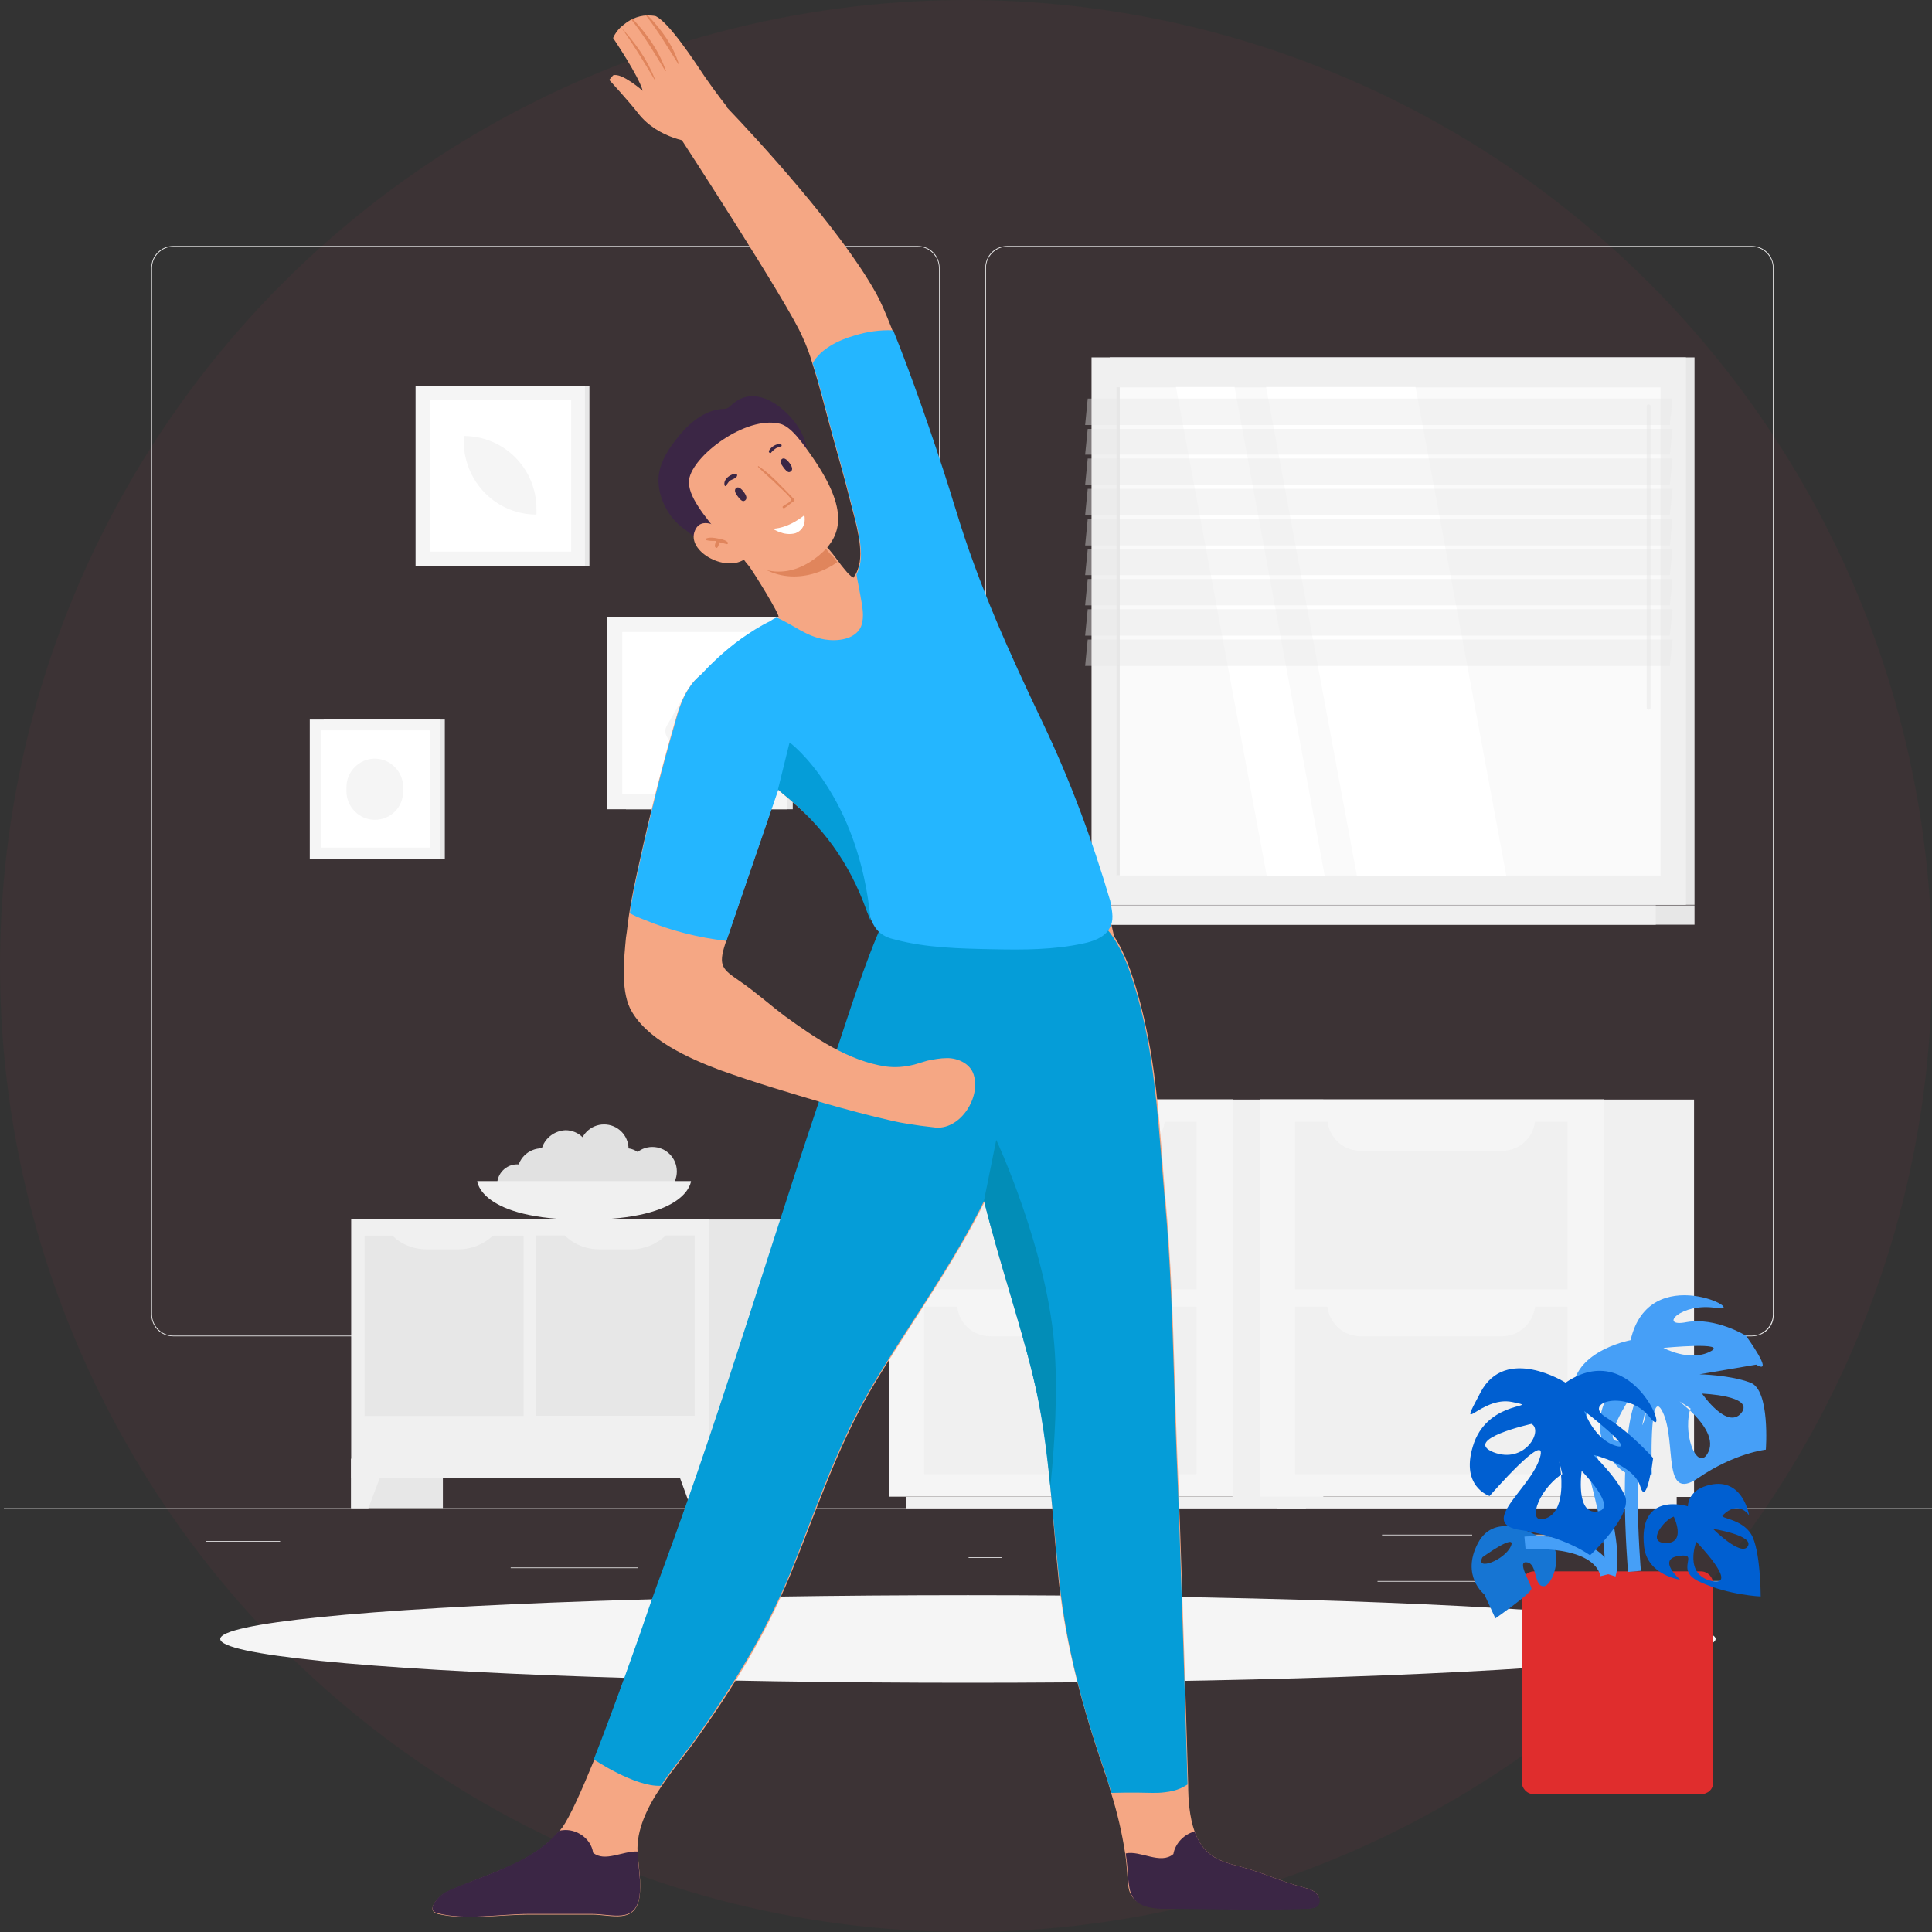 <?xml version="1.0" encoding="utf-8"?>
<!-- Generator: Adobe Illustrator 25.0.0, SVG Export Plug-In . SVG Version: 6.00 Build 0)  -->
<svg version="1.1" id="Layer_1" xmlns="http://www.w3.org/2000/svg" xmlns:xlink="http://www.w3.org/1999/xlink" x="0px" y="0px"
	 viewBox="0 0 300 300" style="enable-background:new 0 0 300 300;" xml:space="preserve">
<rect x="0" y="0" width="300" height="300" fill="#333333" stroke="none"/>
<style type="text/css">
	.st0{opacity:0.6;}
	.st1{opacity:8.000000e-02;fill:#E13856;enable-background:new    ;}
	.st2{fill:#ECECEC;}
	.st3{fill:#F0F0F0;}
	.st4{fill:#F5F5F5;}
	.st5{fill:#E7E7E7;}
	.st6{fill:#FFFFFF;}
	.st7{fill:#FAFAFA;}
	.st8{opacity:0.4;fill:#E7E7E7;}
	.st9{fill:#E1E1E1;}
	.st10{fill:#F5A784;}
	.st11{fill:#E0855C;}
	.st12{fill:#3B2645;}
	.st13{fill:#059DD8;}
	.st14{fill:#24B6FF;}
	.st15{fill:#028DB7;}
	.st16{fill:#E02D2D;}
	.st17{fill:#005FD1;}
	.st18{fill:#1675D3;}
	.st19{fill:none;stroke:#469FF7;stroke-width:2;stroke-miterlimit:10;}
	.st20{fill:#469FF7;}
</style>
<g id="Page-1" class="st0">
	<g id="For-you-and-your-partner-Copy-4">
		<g id="Group-4">
			<circle id="Mask-Copy-2" class="st1" cx="150" cy="150" r="150"/>
		</g>
	</g>
</g>
<g>
	<g>
		<rect x="0.6" y="234.2" class="st2" width="299.4" height="0.1"/>
		<rect x="79.3" y="243.4" class="st2" width="19.8" height="0.1"/>
		<rect x="150.4" y="241.8" class="st2" width="5.2" height="0.1"/>
		<rect x="32" y="239.3" class="st2" width="11.5" height="0.1"/>
		<rect x="234" y="238.3" class="st2" width="15.6" height="0.1"/>
		<rect x="214.6" y="238.3" class="st2" width="14" height="0.1"/>
		<rect x="213.9" y="245.5" class="st2" width="56.1" height="0.1"/>
		<path class="st2" d="M142.5,207.5H26.9c-1.9,0-3.4-1.5-3.4-3.4V41.6c0-1.9,1.5-3.4,3.4-3.4h115.6c1.9,0,3.4,1.5,3.4,3.4v162.5
			C146,206,144.4,207.5,142.5,207.5z M26.9,38.3c-1.8,0-3.3,1.5-3.3,3.3v162.5c0,1.8,1.5,3.3,3.3,3.3h115.6c1.8,0,3.3-1.5,3.3-3.3
			V41.6c0-1.8-1.5-3.3-3.3-3.3H26.9z"/>
		<path class="st2" d="M272,207.5H156.4c-1.9,0-3.4-1.5-3.4-3.4V41.6c0-1.9,1.5-3.4,3.4-3.4H272c1.9,0,3.4,1.5,3.4,3.4v162.5
			C275.5,206,273.9,207.5,272,207.5z M156.4,38.3c-1.8,0-3.3,1.5-3.3,3.3v162.5c0,1.8,1.5,3.3,3.3,3.3H272c1.8,0,3.3-1.5,3.3-3.3
			V41.6c0-1.8-1.5-3.3-3.3-3.3H156.4z"/>
	</g>
	<g>
		<g>
			<g>
				
					<rect x="191.4" y="170.7" transform="matrix(-1 -1.224647e-16 1.224647e-16 -1 396.882 403.142)" class="st3" width="14.1" height="61.7"/>
				
					<rect x="140.7" y="232.4" transform="matrix(-1 -1.224647e-16 1.224647e-16 -1 343.484 466.619)" class="st3" width="62.1" height="1.8"/>
				<rect x="138" y="170.7" class="st4" width="53.4" height="61.7"/>
				<rect x="143.5" y="174.2" class="st3" width="42.3" height="26"/>
				<rect x="143.5" y="202.9" class="st3" width="42.3" height="26"/>
				<path class="st4" d="M175.7,178.7h-21.9c-2.9,0-5.2-2.3-5.2-5.2l0,0h32.3l0,0C180.9,176.4,178.5,178.7,175.7,178.7z"/>
				<path class="st4" d="M175.7,207.5h-21.9c-2.9,0-5.2-2.3-5.2-5.2l0,0h32.3l0,0C180.9,205.1,178.5,207.5,175.7,207.5z"/>
			</g>
		</g>
		<g>
			<g>
				
					<rect x="249" y="170.7" transform="matrix(-1 -1.224647e-16 1.224647e-16 -1 512.052 403.142)" class="st3" width="14.1" height="61.7"/>
				
					<rect x="198.3" y="232.4" transform="matrix(-1 -1.224647e-16 1.224647e-16 -1 458.653 466.619)" class="st3" width="62.1" height="1.8"/>
				<rect x="195.6" y="170.7" class="st4" width="53.4" height="61.7"/>
				<rect x="201.1" y="174.2" class="st3" width="42.3" height="26"/>
				<rect x="201.1" y="202.9" class="st3" width="42.3" height="26"/>
				<path class="st4" d="M233.2,178.7h-21.9c-2.9,0-5.2-2.3-5.2-5.2l0,0h32.3l0,0C238.4,176.4,236.1,178.7,233.2,178.7z"/>
				<path class="st4" d="M233.2,207.5h-21.9c-2.9,0-5.2-2.3-5.2-5.2l0,0h32.3l0,0C238.4,205.1,236.1,207.5,233.2,207.5z"/>
			</g>
		</g>
	</g>
	<g>
		
			<rect x="67.3" y="59.9" transform="matrix(-1 -1.224647e-16 1.224647e-16 -1 158.826 147.75)" class="st5" width="24.2" height="27.9"/>
		
			<rect x="64.6" y="59.9" transform="matrix(-1 -1.224647e-16 1.224647e-16 -1 155.429 147.75)" class="st4" width="26.3" height="27.9"/>
		
			<rect x="66" y="62.9" transform="matrix(-1.836970e-16 1 -1 -1.836970e-16 151.59 -3.84)" class="st6" width="23.5" height="21.9"/>
		<path class="st4" d="M83.3,79.9v-0.9c0-6.2-5-11.3-11.3-11.3l0,0v0.9C72.1,74.9,77.1,79.9,83.3,79.9L83.3,79.9z"/>
	</g>
	<g>
		
			<rect x="172.2" y="55.6" transform="matrix(-1 -1.224647e-16 1.224647e-16 -1 435.324 196.099)" class="st5" width="90.8" height="85"/>
		
			<rect x="169.4" y="55.6" transform="matrix(-1 -1.224647e-16 1.224647e-16 -1 431.193 196.099)" class="st3" width="92.3" height="85"/>
		
			<rect x="172.2" y="140.5" transform="matrix(-1 -1.224647e-16 1.224647e-16 -1 435.324 284.087)" class="st5" width="90.8" height="3"/>
		
			<rect x="164.7" y="140.5" transform="matrix(-1 -1.224647e-16 1.224647e-16 -1 421.812 284.087)" class="st3" width="92.3" height="3"/>
		
			<rect x="177.7" y="55.8" transform="matrix(-1.836970e-16 1 -1 -1.836970e-16 313.646 -117.547)" class="st7" width="75.8" height="84.4"/>
		<polygon class="st6" points="233.9,136 219.8,60.1 196.6,60.1 210.7,136 		"/>
		<path class="st3" d="M256,110.2c0.2,0,0.3-0.1,0.3-0.3V63.1c0-0.2-0.1-0.3-0.3-0.3c-0.2,0-0.3,0.1-0.3,0.3v46.8
			C255.7,110.1,255.8,110.2,256,110.2z"/>
		<polygon class="st6" points="205.7,136 191.7,60.1 182.6,60.1 196.7,136 		"/>
		
			<rect x="135.7" y="97.8" transform="matrix(-1.836970e-16 1 -1 -1.836970e-16 271.673 -75.574)" class="st5" width="75.8" height="0.5"/>
		<polygon class="st8" points="168.5,66 259.3,66 259.7,61.9 168.9,61.9 		"/>
		<polygon class="st8" points="168.5,70.6 259.3,70.6 259.7,66.6 168.9,66.6 		"/>
		<polygon class="st8" points="168.5,75.3 259.3,75.3 259.7,71.2 168.9,71.2 		"/>
		<polygon class="st8" points="168.5,80 259.3,80 259.7,75.9 168.9,75.9 		"/>
		<polygon class="st8" points="168.5,84.7 259.3,84.7 259.7,80.6 168.9,80.6 		"/>
		<polygon class="st8" points="168.5,89.3 259.3,89.3 259.7,85.3 168.9,85.3 		"/>
		<polygon class="st8" points="168.5,94 259.3,94 259.7,89.9 168.9,89.9 		"/>
		<polygon class="st8" points="168.5,98.7 259.3,98.7 259.7,94.6 168.9,94.6 		"/>
		<polygon class="st8" points="168.5,103.4 259.3,103.4 259.7,99.3 168.9,99.3 		"/>
	</g>
	<g>
		
			<rect x="50.2" y="111.8" transform="matrix(-1 -1.224647e-16 1.224647e-16 -1 119.271 245.133)" class="st5" width="18.8" height="21.6"/>
		
			<rect x="48.1" y="111.8" transform="matrix(-1 -1.224647e-16 1.224647e-16 -1 116.502 245.133)" class="st4" width="20.3" height="21.6"/>
		
			<rect x="49.1" y="114.1" transform="matrix(-1.836970e-16 1 -1 -1.836970e-16 180.817 64.316)" class="st6" width="18.2" height="16.9"/>
		<path class="st4" d="M62.6,122.9v-0.7c0-2.4-2-4.4-4.4-4.4l0,0c-2.4,0-4.4,2-4.4,4.4v0.7c0,2.4,2,4.4,4.4,4.4l0,0
			C60.7,127.3,62.6,125.3,62.6,122.9z"/>
	</g>
	<g>
		
			<rect x="97.2" y="95.8" transform="matrix(-1 -1.224647e-16 1.224647e-16 -1 220.299 221.463)" class="st5" width="25.9" height="29.8"/>
		
			<rect x="94.3" y="95.8" transform="matrix(-1 -1.224647e-16 1.224647e-16 -1 216.587 221.463)" class="st4" width="28" height="29.8"/>
		
			<rect x="95.7" y="99.1" transform="matrix(-1.836970e-16 1 -1 -1.836970e-16 219.025 2.438)" class="st6" width="25.1" height="23.3"/>
		<path class="st4" d="M109.9,107.2l3.1,5.4c0.7,1.3-0.2,2.8-1.6,2.8h-6.2c-1.4,0-2.4-1.6-1.6-2.8l3.1-5.4
			C107.4,106,109.2,106,109.9,107.2z"/>
	</g>
	<g>
		<g>
			
				<rect x="54.5" y="189.4" transform="matrix(-1 -1.224647e-16 1.224647e-16 -1 123.27 423.566)" class="st5" width="14.2" height="44.8"/>
			<polygon class="st3" points="57.2,234.2 54.5,234.2 54.5,226.5 60.1,226.5 			"/>
			
				<rect x="107.7" y="189.4" transform="matrix(-1 -1.224647e-16 1.224647e-16 -1 229.546 423.566)" class="st5" width="14.2" height="44.8"/>
			
				<rect x="54.5" y="189.4" transform="matrix(-1 -1.224647e-16 1.224647e-16 -1 164.547 418.852)" class="st3" width="55.5" height="40.1"/>
			
				<rect x="55" y="193.5" transform="matrix(6.123234e-17 -1 1 6.123234e-17 -136.888 274.877)" class="st5" width="28" height="24.7"/>
			
				<rect x="81.6" y="193.5" transform="matrix(6.123234e-17 -1 1 6.123234e-17 -110.329 301.435)" class="st5" width="28" height="24.7"/>
			<path class="st3" d="M93.1,194H98c2.1,0,4.2-0.9,5.6-2.4l0,0H87.5h0C88.9,193.2,91,194,93.1,194z"/>
			<path class="st3" d="M66.3,194h4.9c2.1,0,4.2-0.9,5.6-2.4l0,0H60.7l0,0C62.1,193.2,64.2,194,66.3,194z"/>
			<polygon class="st3" points="107.3,234.2 110,234.2 110,226.5 104.5,226.5 			"/>
		</g>
		<g>
			<path class="st9" d="M92.7,183.4c0,1.7,1.4,3.1,3.1,3.1c1.7,0,3.1-1.4,3.1-3.1s-1.4-3.1-3.1-3.1
				C94.1,180.3,92.7,181.7,92.7,183.4z"/>
			<circle class="st9" cx="97.2" cy="181.4" r="3.1"/>
			<path class="st9" d="M77.2,183.9c0,1.7,1.4,3.1,3.1,3.1c1.7,0,3.1-1.4,3.1-3.1c0-1.7-1.4-3.1-3.1-3.1
				C78.6,180.8,77.2,182.2,77.2,183.9z"/>
			<circle class="st9" cx="101.3" cy="181.9" r="3.8"/>
			<path class="st9" d="M90,178.4c0,2.1,1.7,3.8,3.8,3.8c2.1,0,3.8-1.7,3.8-3.8c0-2.1-1.7-3.8-3.8-3.8C91.7,174.6,90,176.3,90,178.4
				z"/>
			<path class="st9" d="M84,179.3c0,2.1,1.7,3.8,3.8,3.8c2.1,0,3.8-1.7,3.8-3.8c0-2.1-1.7-3.8-3.8-3.8C85.7,175.6,84,177.3,84,179.3
				z"/>
			<path class="st9" d="M86.6,182.4c0,2,1.6,3.6,3.6,3.6s3.6-1.6,3.6-3.6c0-2-1.6-3.6-3.6-3.6S86.6,180.4,86.6,182.4z"/>
			<path class="st9" d="M80.3,182.2c0,2.1,1.7,3.9,3.9,3.9c2.1,0,3.9-1.7,3.9-3.9c0-2.1-1.7-3.9-3.9-3.9
				C82,178.3,80.3,180,80.3,182.2z"/>
			<path class="st3" d="M107.3,183.4c0,0-0.4,6-16.6,6c-16.2,0-16.6-6-16.6-6H107.3z"/>
		</g>
	</g>
	<ellipse id="_x3C_Path_x3E__64_" class="st4" cx="150.3" cy="254.5" rx="116.1" ry="6.8"/>
</g>
<g>
	<g>
		<path class="st10" d="M152.6,101.5c-0.1,0.6-0.2,1.3-0.5,1.8c-0.5,0.7-1.3,1.1-2.1,1.4c-3.6,1.5-7.6-0.1-10.4-2.4
			c-2.3-1.9-4.1-4.3-5.7-6.9c-0.1-0.2-0.3-0.5-0.4-0.7c-0.8-1.4-1.6-3-1.1-4.5c0.1-0.2,0.1-0.4,0.2-0.6c0.1-0.2,0.2-0.4,0.3-0.5
			c0.1-0.2,0.2-0.4,0.3-0.7c1.1-2.8-0.4-7.5-1.1-10.3c-0.9-3.6-1.9-7.1-2.9-10.7s-1.9-7.4-3.1-11.1c-0.4-1.4-0.9-2.7-1.5-4
			c-2.1-5-18.7-30.5-18.7-30.5c-0.4-5.2,5.2-7,5.2-7s0.6,0.7,1.7,1.8c4.7,4.9,17.6,18.9,23.1,28.7c0.7,1.2,1.6,3.2,2.6,5.8
			c2.6,6.4,6.1,16.3,8.9,25.2c0.3,1,0.6,2,0.9,2.9c1.1,3.5,2.4,7.5,3.3,11.4C152.5,94.4,153,98.1,152.6,101.5z"/>
		<path class="st10" d="M112.9,16.6c0,0-1.6-2-3.4-4.6c-1.8-2.7-5.6-8.5-7.7-9.5c0,0-0.4-0.1-1.1-0.1c-0.1,0-0.2,0-0.3,0
			c-0.6,0-1.4,0.2-2.1,0.5c-0.1,0-0.1,0.1-0.2,0.1c-0.6,0.3-1.1,0.7-1.7,1.2l-0.1,0.1c-0.4,0.4-0.8,0.9-1.1,1.6c0,0,4,5.9,4.6,8.2
			c0,0-3.3-2.9-4.6-2.4l-0.6,0.7c0,0,3.2,3.5,4.5,5.2c3.2,4.1,8.6,4.5,8.6,4.5S113.2,20.3,112.9,16.6z"/>
		<path class="st11" d="M96.4,4.2L96.4,4.2c1.9,2.6,3.5,5.3,5.2,8.1c0,0.1,0.1,0,0.1,0C100.5,9.2,98.6,6.6,96.4,4.2z"/>
		<path class="st11" d="M98.2,2.9C98.1,2.9,98.1,3,98,3c2,2.5,3.6,5.2,5.3,8c0,0.1,0.1,0,0.1,0C102.3,7.8,100.4,5.2,98.2,2.9z"/>
		<path class="st11" d="M100.6,2.4c-0.1,0-0.2,0-0.3,0c1.9,2.4,3.4,5,5,7.5c0,0.1,0.1,0,0.1,0C104.5,7,102.7,4.6,100.6,2.4z"/>
	</g>
	<path class="st12" d="M107.8,83.4c-0.5-0.4-1-0.9-1.6-1.3c-2.5-1.7-4.3-5.3-3.9-8.4c0.3-2.1,1.5-4,2.8-5.6c1.8-2.3,4.2-4.4,7.1-4.6
		c0.3,0,0.5,0,0.7-0.1c0.3-0.1,0.5-0.4,0.8-0.6c3.7-3.4,8.7,0.7,10.6,4.1c1.2,2.2,1.6,4.8,0.7,7.1c-0.8,2.1-2.4,3.6-3.8,5.3
		c-1.4,1.6-2,2.5-2.6,4.5c-0.4,1.2-1.7,1.8-2.9,2c-1.8,0.4-3.8,0.1-5.5-0.6C109.3,84.8,108.5,84.1,107.8,83.4z"/>
	<path class="st10" d="M173.8,153c0,0.9-0.1,1.9-0.5,2.7c-0.8,1.7-2.6,2.7-4.3,3.4c-5.3,2.3-11.3,3.2-17,1.9
		c-6.8-1.6-10.3-7-12.8-12.8c-0.7-1.5-1.3-3.1-1.9-4.6c-3.3-8.6-8.7-14.5-15.7-20.3c-0.2-0.2-0.5-0.4-0.7-0.6
		c-5.1-4.3-9.2-9.2-14.1-13.9c-0.3-0.3-0.4-0.8-0.1-1.2c0.4-0.6,1.1-1.5,2.1-2.7c1.5-1.6,3.6-3.7,6.4-5.7c1.3-0.9,2.8-1.9,4.5-2.7
		c0,0,0.1,0,0.1-0.1c0.3-0.2,0.5-0.3,0.8-0.4c0.1,0,0.2-0.1,0.3-0.1c0.4-0.2-4.1-7.4-4.6-8c-0.6-0.7-1.2-1.4-1.2-2.2
		c0-0.1,0-0.2,0.1-0.3c0,0,0-0.1,0.1-0.1s0.1-0.1,0.2-0.1s0.2,0,0.3,0c0.1,0,0.3,0.1,0.4,0.1s0.3,0,0.4,0.1c0.3,0,0.5,0.1,0.8,0.1
		c0.2,0,0.5,0.1,0.8,0.1c0.5,0,1,0,1.6,0c0.1,0,0.1,0,0.2,0s0.3,0,0.5,0c0,0,0.1,0,0.2,0c0.2,0,0.4,0,0.6-0.1c0.3,0,0.7-0.1,1-0.1
		c0.3-0.1,0.7-0.1,1-0.2c0.4-0.1,0.8-0.2,1.2-0.3c0.6-0.2,1.4-0.7,2.1-0.8c0.2,0,0.3,0,0.5,0c0.9,0.2,1.7,1.3,2.2,1.9
		c0.4,0.5,1.4,1.9,1.6,2.1c0.4,0.5,0.8,1,1.3,1.4c0.3,0.2,0.6,0.3,0.8,0.4c0.1,0,0.2,0,0.4,0c0.4,0,0.7-0.2,1.2-0.3
		c1.6-0.7,5.2-2.2,8.6-3.2c2.4-0.7,5.7-2.4,6.4-1c0.9,1.9,1.8,3.8,2.6,5.7c3.5,8,6.5,16.2,10.3,24.1c5.4,11.2,9.4,23.1,11.5,35.4
		C173.7,151.2,173.8,152.1,173.8,153z"/>
	<path class="st11" d="M130,87.3c-3,2.2-9.8,4.4-14.9-2.1l-0.1-0.1c0,0,0.2,0,0.3,0.1c0.2,0,0.4,0.1,0.7,0.1c0.1,0,0.3,0,0.4,0.1
		c0.4,0.1,1,0.1,1.5,0.2c0.5,0,1,0,1.6,0c0.8,0,1.5-0.1,2.4-0.2c0.7-0.1,1.5-0.3,2.2-0.5s1.4-0.5,2.1-0.8c0.2,0,0.3,0,0.5,0
		c0.9,0.2,1.7,1.3,2.2,1.9C129.3,86.3,129.7,86.8,130,87.3z"/>
	<path class="st10" d="M121.1,65.8c1.7,0.4,3.4,2.8,5.2,5.4c5.4,7.9,4.6,12,0.8,15.1c-3.8,3.1-9.2,4.3-14.9-2.7
		c-2.8-3.5-5.5-6.6-5.2-9.1C107.5,70.8,115.8,64.5,121.1,65.8z"/>
	<path class="st10" d="M112.1,82.2c0,0-3.4-2.5-4.3,0.5c-0.9,3.1,5.1,6.3,8,4C115.8,86.7,113.8,82.7,112.1,82.2z"/>
	<path class="st11" d="M109.7,83.6c0.5-0.2,1.2-0.1,1.7,0s1.2,0.2,1.6,0.6c0.1,0.1,0,0.3-0.1,0.3c-0.4-0.1-0.8-0.2-1.2-0.3
		c-0.1,0.3-0.1,0.6-0.3,0.8c-0.1,0.2-0.4,0-0.4-0.2c0-0.3,0.1-0.5,0.2-0.8c-0.5,0-1,0-1.4-0.1C109.6,83.9,109.6,83.7,109.7,83.6z"/>
	<path class="st12" d="M122.6,73.3c0,0,0.9-0.2,0-1.4c-0.8-1.1-1.2-0.6-1.2-0.6s-0.5,0.3,0.2,1.2C122.3,73.5,122.6,73.3,122.6,73.3z
		"/>
	<path class="st12" d="M115.5,77.8c0,0,0.9-0.2,0-1.4c-0.8-1.1-1.2-0.6-1.2-0.6s-0.5,0.3,0.2,1.2C115.2,78,115.5,77.8,115.5,77.8z"
		/>
	<path class="st11" d="M121.6,78.6c0.3-0.3,1.3-0.6,1.2-1.1c-0.1-0.4-1.8-1.9-2.1-2.2c-1-1-1.8-1.6-3-2.8c0-0.1,0-0.2,0.1-0.1
		c2,1.3,3.8,3.4,5.5,5.1c0.1,0.1,0.1,0.3,0,0.3c-0.5,0.3-1,0.8-1.5,1.1C121.6,79,121.4,78.7,121.6,78.6z"/>
	<path class="st12" d="M119.4,70c0.3-0.6,1.2-1.2,1.9-1c0.1,0.1,0.1,0.3,0,0.3c-0.3,0.1-0.6,0.2-0.8,0.3c-0.3,0.2-0.5,0.4-0.7,0.6
		C119.7,70.5,119.3,70.3,119.4,70z"/>
	<path class="st12" d="M112.5,75.3c-0.2-0.9,1-1.8,1.8-1.7c0.2,0,0.2,0.3,0.1,0.4c-0.2,0.3-0.6,0.4-1,0.6c-0.3,0.2-0.4,0.5-0.6,0.7
		C112.8,75.6,112.5,75.5,112.5,75.3z"/>
	<path class="st6" d="M124.9,80c0,0-2.3,2-4.9,2.1c0,0,1.7,1.2,3.5,0.7C125.4,82.1,124.9,80,124.9,80z"/>
	<path class="st10" d="M68,297.2c4.2,1,9.8,0.1,14.1,0.1c3.3,0,6.5,0,9.8,0c3.1,0,6.7,1.5,7.4-2.7c0.3-2.3-0.1-4.6-0.3-6.8
		c0-0.1,0-0.1,0-0.2c-0.2-3.4,1.5-7,3.7-10.2c1.8-2.7,3.9-5.2,5.4-7.3c5.8-8.1,10.8-16.3,14.6-25.5c3.9-9.5,7.1-19.4,12.3-28.4
		c5-8.6,12-18.2,17.2-28.2c0.2-0.5,0.5-0.9,0.7-1.4c5.2-10.3,8.3-21.2,5.5-32.1c-0.5-2.1-1.5-4-2.9-5.4c-0.5-0.5-1-1-1.5-1.6
		c-0.8-0.9-1.6-2-2.4-3.1c-3.7-5.1-7.3-10.5-11-6.7c-1,1-2.1,3-3.2,5.4c-2.9,6.3-5.8,15.7-7,19.2c-9.6,27.1-17.6,54.7-27.5,81.7
		c-0.4,1.1-1,2.8-1.7,4.7c-2.3,6.5-5.8,16.6-8.9,24.5c-2,4.9-3.8,8.9-5,10.6c-0.2,0.2-0.3,0.4-0.5,0.6c-2,2.4-4.9,4.2-7.9,5.5
		c-3.2,1.4-6.5,2.5-9.7,4C68.5,294.2,65.8,296.6,68,297.2z"/>
	<path class="st10" d="M152.8,186.4c2.3,9.5,5.6,18.9,7.6,27.2c2.6,10.4,2.9,21.2,4,31.9c1.1,10.3,3.8,19.9,7.1,29.6
		c0.4,1.1,0.7,2.1,1,3.2c1,3.2,1.7,6.2,2.2,9.4c0.2,1.3,0.3,2.7,0.4,4.1c0.1,0.9,0.1,1.9,0.7,2.7c0.9,1.3,2.7,1.6,4.3,1.8
		c7.7,0,15.4,0.3,23.1,0c0.5,0,1-0.1,1.3-0.4c0.5-0.5,0.4-1.4-0.1-1.9s-1.2-0.7-1.9-0.9c-3.5-0.9-6.6-2.4-10.1-3.3
		c-1.6-0.4-3.2-0.9-4.4-1.8s-2-2.2-2.5-3.6c-0.8-2.3-1-4.9-1-7.3c0-0.6-1.2-40.4-1.7-51.4c-0.5-12.8-0.6-25.4-1.7-38.2
		c-0.8-8.5-1.1-17.7-2.8-26.3c-0.7-3.6-1.6-7.2-2.8-10.6c-1.2-3.3-2.9-6.7-5.8-8.7c-0.4-0.3-0.8-0.5-1.2-0.7
		c-5-2.5-9.6-1.4-12.7,2.8c-0.3,0.4-0.5,0.8-0.8,1.2c-0.4,0.7-0.8,1.4-1.1,2C148,159.1,149.5,173,152.8,186.4z"/>
	<path class="st13" d="M184.4,277.1c-0.3,0.2-0.7,0.4-1.1,0.6c-0.7,0.3-1.5,0.5-2.4,0.6c-0.7,0.1-1.3,0.1-2,0.1
		c-3.2-0.1-6.3,0-6.3,0c-0.3-1-0.7-2.1-1-3.2c-3.4-9.7-6-19.3-7.1-29.6c-0.5-4.8-0.9-9.7-1.4-14.6c-0.6-5.8-1.3-11.6-2.7-17.3
		c-2-8.3-5.2-17.6-7.6-27.2l-0.7,1.4c-5.2,10.1-12.2,19.6-17.2,28.2c-5.2,9-8.4,18.8-12.3,28.4c-3.8,9.2-8.9,17.4-14.6,25.5
		c-1.5,2.1-3.6,4.6-5.4,7.3c-4,0.2-10.4-4.1-10.4-4.1c3.1-7.9,6.7-18,8.9-24.5c0.7-2,1.3-3.6,1.7-4.7c10-26.9,17.9-54.6,27.4-81.8
		c1.2-3.5,4.1-12.9,7-19.2c5.1,0.9,10,1.3,14.3,1.3c1.5,0,2.9-0.1,4.2-0.1c2-0.1,3.9-0.3,5.6-0.5c0.2,0,0.4-0.1,0.7-0.1
		c1.2-0.2,2.2-0.3,3.2-0.5c0.4-0.1,0.7-0.1,1.1-0.2c1.3-0.3,2.5-0.5,3.3-0.8c2.8,2,4.6,5.3,5.8,8.7s2.1,7,2.8,10.6
		c1.6,8.7,2,17.8,2.8,26.3c1.1,12.7,1.2,25.4,1.7,38.2C183.2,236.7,184.4,276.5,184.4,277.1z"/>
	<path class="st12" d="M99.3,294.5c-0.7,4.2-4.2,2.7-7.4,2.7c-3.3,0-6.5,0-9.8,0c-4.3,0-9.9,1-14.1-0.1c-2.2-0.5,0.5-3,1.2-3.3
		c3.2-1.5,6.5-2.5,9.7-4c3-1.3,5.8-3,7.9-5.5c0.1,0,0.3-0.1,0.5-0.1c2.2-0.3,4.5,1.3,4.8,3.5c1.8,1.5,4.6-0.3,6.9-0.2
		C99.1,289.9,99.6,292.2,99.3,294.5z"/>
	<path class="st12" d="M204.6,296c-0.3,0.3-0.9,0.3-1.3,0.4c-7.8,0.3-15.4,0-23.1,0c-1.6-0.1-3.4-0.4-4.3-1.8
		c-0.5-0.8-0.6-1.8-0.7-2.7c-0.1-1.4-0.2-2.8-0.4-4.1c2.3-0.5,5.4,1.8,7.4,0.1c0.3-1.7,1.7-3.1,3.3-3.5c0.5,1.4,1.3,2.7,2.5,3.6
		c1.3,1,2.9,1.4,4.4,1.8c3.5,0.9,6.6,2.4,10.1,3.3c0.7,0.2,1.4,0.4,1.9,0.9C205,294.6,205.1,295.5,204.6,296z"/>
	<path class="st10" d="M151.2,166.9c-0.5-1.7-2.4-2.6-4.1-2.6c-1.1,0-2.1,0.2-3.1,0.4c-0.7,0.2-1.3,0.4-2,0.6
		c-1.6,0.4-3,0.5-4.5,0.3c-5.8-0.9-10.9-4.4-15.6-7.8c-2.4-1.8-4.6-3.8-7.1-5.5c-2.6-1.8-3.3-2.3-2.2-5.7c0-0.1,0.1-0.2,0.1-0.3
		c2.7-7.9,8.3-24.2,8.4-24.6c0.7-2,1.4-4.1,1.5-6.3c0.3-6.7-8-15.2-13.9-10.5c-0.6,0.5-1.2,1.1-1.7,1.9c-1.1,1.6-1.7,3.5-2.2,5.3
		c-2.1,7.2-3.9,14.4-5.5,21.7c-0.6,2.7-1.2,5.4-1.6,8.1c-0.2,1.2-0.3,2.5-0.5,3.7c-0.3,3.2-0.8,7.9,0.6,10.9
		c2.4,4.9,9.3,7.9,14.1,9.7c5.3,1.9,10.7,3.5,16.1,5.1c3.5,1,7.2,2,10.8,2.8c1.3,0.3,2.8,0.5,4.1,0.7c0.9,0.1,1.7,0.2,2.5,0.3
		C149.2,175.3,152.3,170.4,151.2,166.9z M138.8,167.1L138.8,167.1C138.9,167.1,138.9,167.1,138.8,167.1z"/>
	<path class="st14" d="M172.5,143.7c-0.1,0.2-0.2,0.4-0.3,0.6c-0.8,1.3-2.5,1.9-4,2.2c-4.6,1-9.3,1-14,0.9
		c-5.1-0.1-10.3-0.2-15.2-1.5c-0.9-0.2-1.7-0.5-2.4-1.1c-0.6-0.5-1-1.2-1.3-1.9c-0.2-0.5-0.4-1-0.6-1.5c-2.7-7.6-6.9-13.3-13.1-18.3
		c-0.2-0.2-0.5-0.4-0.7-0.6c-2.7,7.8-5.4,15.7-8.1,23.6c-4.4-0.5-8.7-1.6-12.8-3.3c-0.8-0.3-1.5-0.6-2.2-1c0.4-2.7,1-5.4,1.6-8.1
		c1.6-7.3,3.4-14.5,5.5-21.7c0.5-1.9,1.1-3.7,2.2-5.3c0.5-0.8,1.1-1.4,1.7-1.9c1.5-1.6,3.6-3.7,6.4-5.7c1.3-0.9,2.8-1.9,4.5-2.7
		c0,0,0.1,0,0.1-0.1c0.3-0.2,0.5-0.3,0.8-0.4c2.6,1.1,4.5,2.9,7.5,3.4c2,0.3,4.5,0,5.5-1.8c0.3-0.6,0.4-1.3,0.4-2
		c0-0.6-0.1-1.3-0.2-1.9c-0.2-1.3-0.8-4.2-0.8-4.4c0.1-0.2,0.2-0.4,0.3-0.7c1.1-2.8-0.4-7.5-1.1-10.3c-0.9-3.6-1.9-7.1-2.9-10.7
		s-1.9-7.4-3.1-11.1c1.2-2.2,4-3.6,6.5-4.3c1.9-0.6,4-0.9,6-0.8c2.6,6.4,6.1,16.3,8.9,25.2c0.3,1,0.6,2,0.9,2.9
		c3.4,11.3,8.3,22.1,13.4,32.8c4.3,9,7.7,18.2,10.5,27.7C172.6,141.1,173,142.5,172.5,143.7z"/>
	<path class="st13" d="M135.2,143c-0.2-0.5-0.4-1-0.6-1.5c-2.7-7.6-6.9-13.3-13.1-18.3c-0.2-0.2-0.5-0.4-0.7-0.6l1.8-7.3
		C122.7,115.3,133.4,123.4,135.2,143z"/>
	<path class="st15" d="M163.1,230.8c-0.5-5.8-1.3-11.6-2.7-17.2c-2-8.3-5.2-17.6-7.6-27.2l1.9-9.4c0,0,8.2,17.6,9.1,33.1
		C164.2,216.5,163.8,224.1,163.1,230.8z"/>
</g>
<g>
	<path class="st16" d="M264.1,278.6h-25.9c-1.1,0-1.9-0.9-1.9-1.9v-30.8c0-1.1,0.9-1.9,1.9-1.9h25.9c1.1,0,1.9,0.9,1.9,1.9v30.8
		C266.1,277.8,265.2,278.6,264.1,278.6z"/>
	<path class="st17" d="M271.9,238.2c-1.5-2.4-4.9-2.4-4.4-2.9c2.5-2.5,4.1,0,4.1,0s-1-6.3-6.6-4.6c-3,0.9-2.9,3.2-2.9,3.2
		s-7.8-2.5-6.8,6.3c0.5,4.4,5.6,5.1,5.6,5.1s-3.7-3.2-0.2-3.7c3.5-0.5-1,2.2,3.4,4.1c4.4,2,9.3,2.2,9.3,2.2S273.4,240.6,271.9,238.2
		z M258.7,239.6c-3.2,0-0.2-3.7,1.2-4.1C259.9,235.5,261.9,239.6,258.7,239.6z M265.8,245.5c-4.4-1-2.4-6.1-2.4-6.1
		S270.2,246.4,265.8,245.5z M271.4,240.1c-1,1.7-5.4-2.7-5.4-2.7S272.4,238.4,271.4,240.1z"/>
	<path class="st18" d="M238.5,238.4c0,0-6.3-3.9-9,1.2s1,8,1,8l1.7,3.7c0,0,5.6-3.9,5.6-4.6s-2.4-4.4-0.7-4.1c1.7,0.2,1,3.9,2.7,3.7
		C241.4,246,243.6,238.9,238.5,238.4z M234.6,240.1c-1,2.2-5.6,3.9-4.4,1.7C230.2,241.8,235.6,237.9,234.6,240.1z"/>
	<path class="st19" d="M246,223c0,0,5.4,16.6,3.9,21.5"/>
	<path class="st19" d="M253.8,244c0,0-2-22.9,2-27.8"/>
	<path class="st19" d="M236.8,239.6c0,0,11.2-1,12.7,4.9"/>
	<path class="st20" d="M272.7,211.9c3,1.8-1.6-4.5-1.6-4.5s-4.7-2.9-9.2-2.1c-4.5,0.9-0.9-3.1,4.6-2.2c5.5,0.9-10.4-7.6-13.3,5
		c0,0-10.8,2-8.7,10c2.1,8,0.3,0.4,4.6-2.2c4.2-2.6-2.8,2,0,8.6c2.9,6.7,7.4,4.4,7.4,4.4s-0.5-14.2,1.7-9.6
		c2.2,4.6-0.2,14.1,5.5,10.2c5.7-3.9,10.5-4.4,10.5-4.4s0.7-9.3-2.4-10.4c-3.1-1.2-7.9-1.3-7.9-1.3 M252.3,223.5
		c-4.9,1.9,1.3-7.2,1.3-7.2C255.7,215.7,257.2,221.7,252.3,223.5z M265.3,225.4c-1.5,3.3-4-2-2.9-6.4c-0.9-0.8-1.6-1.4-1.6-1.4
		l1.7,1.1c0,0.1,0,0.2-0.1,0.3C264.1,220.6,266.3,223.2,265.3,225.4z M270.4,219.4c-2.2,2.7-6.1-3-6.1-3S272.5,216.7,270.4,219.4z
		 M265.5,209.9c-3.2,1.6-7.2-0.6-7.2-0.6S268.7,208.3,265.5,209.9z"/>
	<path class="st17" d="M243.1,214.7c0,0-9.3-5.9-13.2,1.5c-3.9,7.3,0,0.5,4.9,1.5c4.9,1-3.4-0.5-5.9,6.3c-2.4,6.8,2.4,8.3,2.4,8.3
		s9.3-10.7,7.8-5.9c-1.5,4.9-9.8,10.2-2.9,11.2c6.8,1,10.7,3.9,10.7,3.9s6.8-6.3,5.4-9.3s-4.9-6.3-4.9-6.3s6.3,1.5,7.3,4.9
		c1,3.4,2-4.4,2-4.4s-3.4-3.9-7.3-6.3c-3.9-2.4,3.4-4.4,6.8,0C259.7,224.5,253.8,207.4,243.1,214.7z M231.9,225.5
		c-4.9-2,5.9-4.4,5.9-4.4C239.7,222.1,236.8,227.4,231.9,225.5z M240.2,235.7c-3.3,1.4-1.5-4.2,2.2-6.7c-0.1-1.2-0.3-2.1-0.3-2.1
		l0.5,2c-0.1,0-0.1,0.1-0.2,0.1C242.6,231.3,242.4,234.8,240.2,235.7z M248,234.7c-3.4,0.5-2.4-6.3-2.4-6.3S251.4,234.3,248,234.7z
		 M250.9,224.5c-3.4-1-4.9-5.4-4.9-5.4S254.3,225.5,250.9,224.5z"/>
</g>
</svg>
